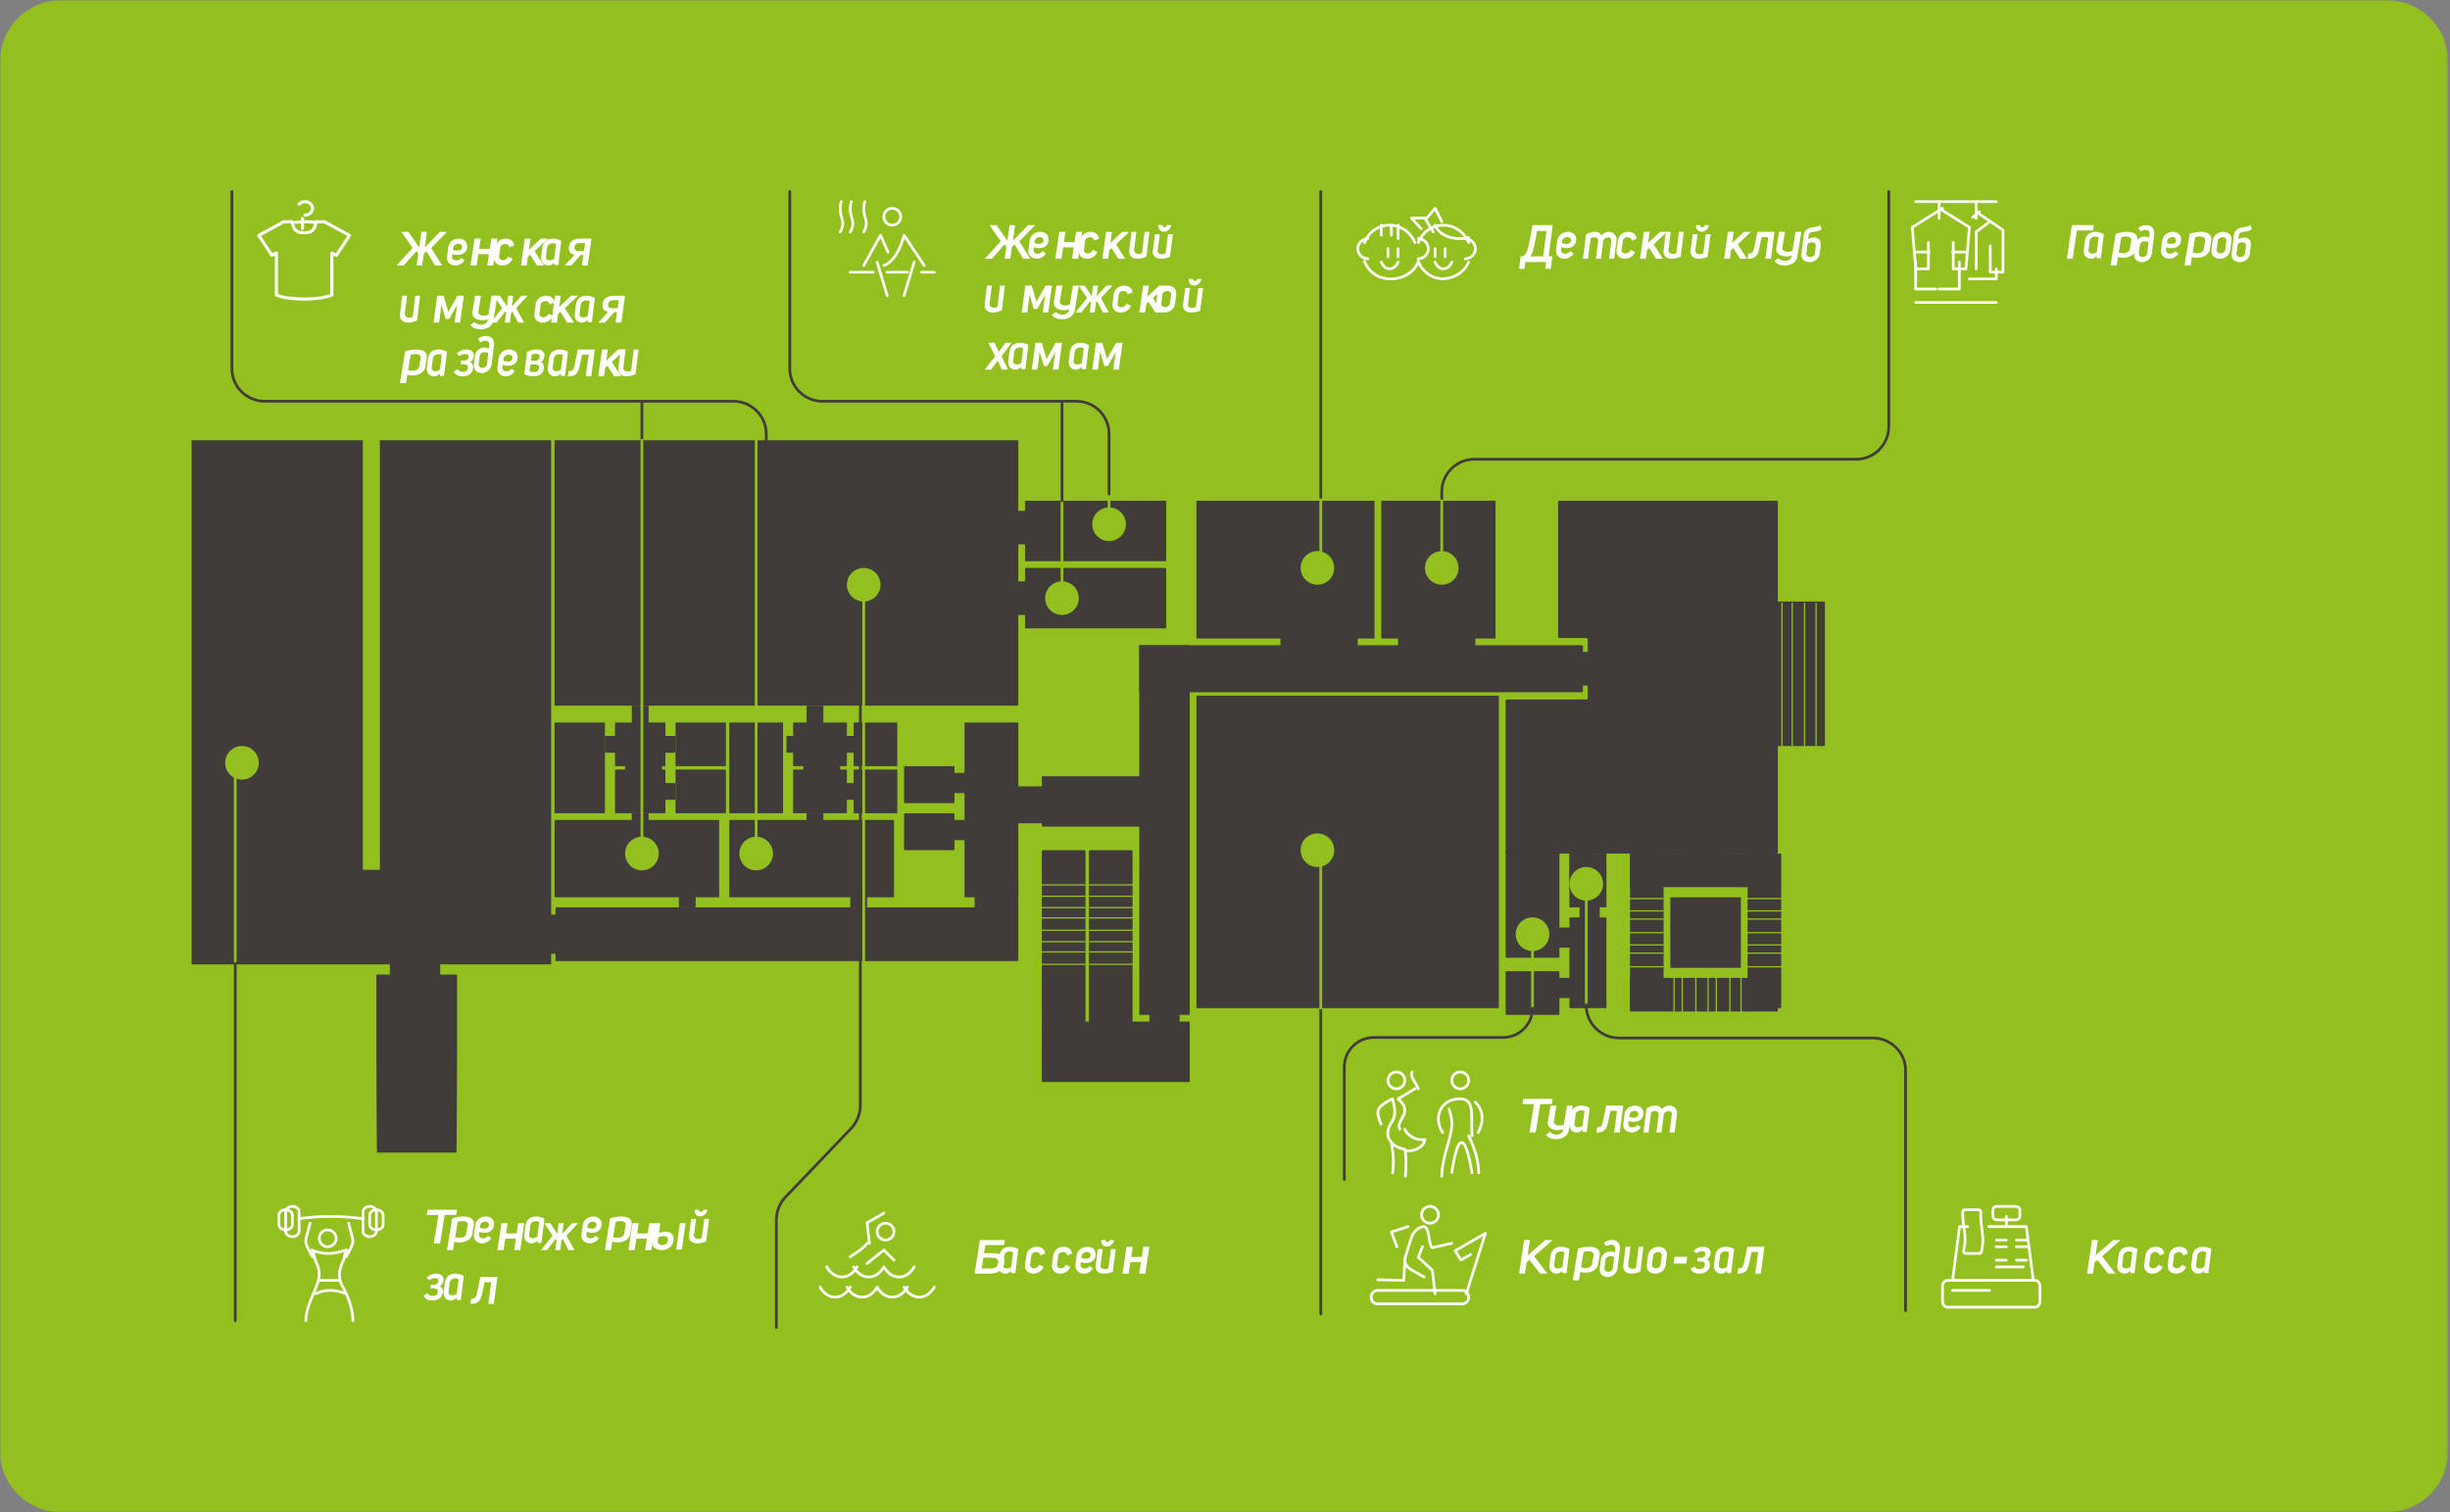 <svg xmlns="http://www.w3.org/2000/svg" xmlns:xlink="http://www.w3.org/1999/xlink" width="729" height="450" viewBox="0 0 729 450">
    <rect x="0" y="0" width="729" height="450" fill="#808080" stroke="none"/>
    <defs>
        <path id="a" d="M0 .04h728.42V450H0z"/>
        <path id="c" d="M0 450h729V0H0z"/>
    </defs>
    <g fill="none" fill-rule="evenodd">
        <mask id="b" fill="#fff">
            <use xlink:href="#a"/>
        </mask>
        <path fill="#94C01F" d="M18.233.04h691.953c10.072 0 18.235 8.155 18.235 18.215v413.53c0 10.06-8.163 18.215-18.235 18.215H18.233C8.16 450 0 441.845 0 431.785V18.255C0 8.195 8.16.04 18.233.04" mask="url(#b)"/>
        <path fill="#403C3A" d="M57.186 287h106.626a.187.187 0 0 0 .188-.185v-155.63a.187.187 0 0 0-.188-.185h-50.778v127.667a.185.185 0 0 1-.187.185h-4.694a.186.186 0 0 1-.189-.185V131H57.186a.187.187 0 0 0-.186.185v155.63c0 .101.084.185.186.185M135.807 343h-23.62c-.106 0-.187-29.82-.187-29.927v-22.879c0-.107.08-.194.187-.194h23.62c.108 0 .193.087.193.194v22.879c0 .107-.085 29.927-.193 29.927"/>
        <path fill="#403C3A" d="M130.805 277h-14.612a.194.194 0 0 0-.193.193v14.612c0 .108.087.195.193.195h14.612a.194.194 0 0 0 .195-.195v-14.612a.194.194 0 0 0-.195-.193M302.802 210h-137.61a.192.192 0 0 1-.192-.193v-78.614c0-.106.085-.193.192-.193h137.61c.111 0 .198.087.198.193v78.614a.195.195 0 0 1-.198.193M528.58 149h-64.55c-.23 0-.42.19-.42.424v40.02c0 .235.19.425.42.425h7.993c.231 0 .42.19.42.425v17.425a.421.421 0 0 1-.42.424h-23.601c-.23 0-.422.19-.422.427v45.004c0 .236.192.426.422.426h80.158c.232 0 .42-.19.42-.426v-104.15a.423.423 0 0 0-.42-.424"/>
        <path fill="#403C3A" d="M542.808 222h-24.62a.192.192 0 0 1-.188-.196v-42.608c0-.108.085-.196.189-.196h24.619c.107 0 .192.088.192.196v42.608a.193.193 0 0 1-.192.196"/>
        <path fill="#FEFEFE" d="M543.421 179.334v42.594"/>
        <path stroke="#94C01F" stroke-width=".378" d="M543.421 179.334v42.594"/>
        <path fill="#FEFEFE" d="M540.374 179.334v42.594"/>
        <path stroke="#94C01F" stroke-width=".378" d="M540.374 179.334v42.594"/>
        <path fill="#FEFEFE" d="M536.958 179.334v42.594"/>
        <path stroke="#94C01F" stroke-width=".378" d="M536.958 179.334v42.594"/>
        <path fill="#FEFEFE" d="M533.28 179.334v42.594"/>
        <path stroke="#94C01F" stroke-width=".378" d="M533.28 179.334v42.594"/>
        <path fill="#FEFEFE" d="M530.234 179.334v42.594"/>
        <path stroke="#94C01F" stroke-width=".378" d="M530.234 179.334v42.594"/>
        <path fill="#403C3A" d="M408.8 190h-52.602a.196.196 0 0 1-.198-.194v-40.612c0-.107.088-.194.198-.194H408.8c.112 0 .2.087.2.194v40.612a.196.196 0 0 1-.2.194M346.8 167h-41.603a.2.2 0 0 1-.197-.202v-17.596a.2.2 0 0 1 .197-.202h41.602a.2.2 0 0 1 .201.202v17.596a.2.2 0 0 1-.2.202M346.8 187h-41.603a.2.2 0 0 1-.197-.202v-17.596a.2.2 0 0 1 .197-.202h41.602a.2.2 0 0 1 .201.202v17.596a.2.2 0 0 1-.2.202"/>
        <path fill="#403C3A" d="M305.807 162h-4.618a.188.188 0 0 1-.189-.187v-9.626c0-.103.085-.187.189-.187h4.618a.19.19 0 0 1 .193.187v9.626a.19.19 0 0 1-.193.187M305.807 183h-4.618a.188.188 0 0 1-.189-.187v-9.626c0-.103.085-.187.189-.187h4.618a.19.19 0 0 1 .193.187v9.626a.19.19 0 0 1-.193.187M302.803 267H287.19a.192.192 0 0 1-.189-.192v-51.616c0-.106.087-.192.19-.192h15.613c.11 0 .197.086.197.192v51.616a.194.194 0 0 1-.197.192M470.804 206H339.198a.2.2 0 0 1-.198-.204v-13.592a.2.2 0 0 1 .198-.204h131.606a.2.2 0 0 1 .196.204v13.592a.2.2 0 0 1-.196.204"/>
        <path fill="#403C3A" d="M353.801 192h-14.608a.195.195 0 0 0-.193.194v109.612c0 .109.088.194.193.194h14.608a.195.195 0 0 0 .199-.194V192.194a.196.196 0 0 0-.199-.194M310.194 322h43.616c.104 0 .19-.094.19-.208v-17.584c0-.114-.086-.208-.19-.208h-43.616c-.108 0-.194.094-.194.208v17.584c0 .114.086.208.194.208"/>
        <path fill="#403C3A" d="M340.798 246h-30.6a.196.196 0 0 1-.198-.193v-14.612c0-.108.089-.195.198-.195h30.6c.113 0 .202.087.202.195v14.612a.197.197 0 0 1-.202.193M444.802 190h-33.61a.197.197 0 0 1-.192-.197v-40.606c0-.109.09-.197.192-.197h33.61c.11 0 .198.088.198.197v40.606a.197.197 0 0 1-.198.197M283.793 239h-14.592c-.11 0-.201-.09-.201-.202v-10.596c0-.111.091-.202.2-.202h14.593c.116 0 .207.09.207.202v10.596a.204.204 0 0 1-.207.202"/>
        <path fill="#403C3A" d="M287.772 236h-4.549c-.123 0-.223-.085-.223-.188v-5.622c0-.104.1-.19.223-.19h4.55c.127 0 .227.086.227.19v5.622c0 .103-.1.188-.228.188M310.79 245h-8.58c-.117 0-.21-.083-.21-.184v-10.632c0-.101.093-.184.21-.184h8.58c.117 0 .21.083.21.184v10.632c0 .101-.093.184-.21.184M283.793 253h-14.592c-.11 0-.201-.09-.201-.202v-10.596c0-.111.091-.202.2-.202h14.593c.116 0 .207.09.207.202v10.596a.204.204 0 0 1-.207.202"/>
        <path fill="#403C3A" d="M287.772 250h-4.549c-.123 0-.223-.085-.223-.188v-5.622c0-.105.1-.19.223-.19h4.55c.127 0 .227.085.227.19v5.622c0 .103-.1.188-.228.188M342 304.809v-5.616c0-.107.086-.193.197-.193h8.608c.109 0 .195.086.195.193v5.616a.193.193 0 0 1-.195.191h-8.608a.193.193 0 0 1-.197-.191M381 193.809v-5.618c0-.105.086-.191.195-.191h22.614a.19.19 0 0 1 .191.191v5.618a.19.19 0 0 1-.19.191h-22.615a.192.192 0 0 1-.195-.191M416 193.809v-5.618c0-.105.086-.191.193-.191h22.614a.19.19 0 0 1 .193.191v5.618a.19.19 0 0 1-.193.191h-22.614a.192.192 0 0 1-.193-.191M179.805 242h-14.61a.195.195 0 0 1-.195-.195v-26.61c0-.108.087-.195.195-.195h14.61c.108 0 .195.087.195.195v26.61a.195.195 0 0 1-.195.195M197.803 228h-14.608a.198.198 0 0 1-.195-.201V215.2c0-.11.087-.201.195-.201h14.608c.11 0 .197.09.197.201V227.8a.199.199 0 0 1-.197.201"/>
        <path fill="#403C3A" d="M200.794 224h-3.592a.206.206 0 0 1-.202-.209v-4.582c0-.115.092-.209.202-.209h3.592c.114 0 .206.094.206.209v4.582a.207.207 0 0 1-.206.209M183.794 224h-3.592a.208.208 0 0 1-.202-.209v-4.582c0-.115.094-.209.202-.209h3.592c.114 0 .206.094.206.209v4.582a.207.207 0 0 1-.206.209M200.794 238h-3.592a.206.206 0 0 1-.202-.209v-4.582c0-.115.092-.209.202-.209h3.592c.114 0 .206.094.206.209v4.582a.207.207 0 0 1-.206.209"/>
        <path fill="#403C3A" d="M197.803 242h-14.608a.198.198 0 0 1-.195-.201V229.2c0-.11.087-.201.195-.201h14.608c.11 0 .197.09.197.201V241.8a.199.199 0 0 1-.197.201M215.805 228h-14.61a.198.198 0 0 1-.195-.201V215.2c0-.11.087-.201.195-.201h14.61c.108 0 .195.09.195.201V227.8a.198.198 0 0 1-.195.201M215.805 242h-14.61a.198.198 0 0 1-.195-.201V229.2c0-.11.087-.201.195-.201h14.61c.108 0 .195.09.195.201V241.8a.198.198 0 0 1-.195.201M213.805 267h-48.618c-.105 0-.187-.089-.187-.198v-22.604c0-.11.082-.198.187-.198h48.618c.11 0 .195.089.195.198v22.604a.195.195 0 0 1-.195.198"/>
        <path fill="#403C3A" d="M188 245.796v-3.592c0-.112.094-.204.21-.204h4.577c.12 0 .213.092.213.204v3.592a.208.208 0 0 1-.213.204h-4.576a.207.207 0 0 1-.211-.204M202 269.796v-3.592c0-.112.094-.204.213-.204h4.576c.117 0 .211.092.211.204v3.592a.207.207 0 0 1-.21.204h-4.577a.208.208 0 0 1-.213-.204M188 215.809v-5.616c0-.107.094-.193.21-.193h4.577c.12 0 .213.086.213.193v5.616c0 .105-.094.191-.213.191h-4.576c-.117 0-.211-.086-.211-.191M186 229.796v-3.592c0-.112.091-.204.207-.204h10.588c.114 0 .205.092.205.204v3.592a.204.204 0 0 1-.205.204h-10.588a.205.205 0 0 1-.207-.204M232.81 242h-15.623a.191.191 0 0 1-.187-.195v-26.61c0-.108.084-.195.187-.195h15.623c.106 0 .19.087.19.195v26.61a.192.192 0 0 1-.19.195M251.799 228h-15.602a.2.2 0 0 1-.197-.201V215.2a.2.2 0 0 1 .197-.201H251.8a.2.2 0 0 1 .201.201V227.8a.2.2 0 0 1-.201.201"/>
        <path fill="#403C3A" d="M254.794 224H251.2a.206.206 0 0 1-.2-.209v-4.582c0-.115.092-.209.2-.209h3.594c.114 0 .206.094.206.209v4.582a.207.207 0 0 1-.206.209M237.794 224h-3.59a.207.207 0 0 1-.204-.209v-4.582c0-.115.092-.209.204-.209h3.59c.114 0 .206.094.206.209v4.582a.207.207 0 0 1-.206.209M254.794 238H251.2a.206.206 0 0 1-.2-.209v-4.582c0-.115.092-.209.2-.209h3.594c.114 0 .206.094.206.209v4.582a.207.207 0 0 1-.206.209"/>
        <path fill="#403C3A" d="M251.799 242h-15.602a.2.2 0 0 1-.197-.201V229.2a.2.2 0 0 1 .197-.201H251.8a.2.2 0 0 1 .201.201V241.8a.2.2 0 0 1-.201.201M266.8 228h-12.602a.2.2 0 0 1-.198-.201V215.2a.2.2 0 0 1 .198-.201H266.8a.2.2 0 0 1 .2.201V227.8a.2.2 0 0 1-.2.201M266.8 242h-12.602a.2.2 0 0 1-.198-.201V229.2a.2.2 0 0 1 .198-.201H266.8a.2.2 0 0 1 .2.201V241.8a.2.2 0 0 1-.2.201M265.805 267h-48.618c-.105 0-.187-.089-.187-.198v-22.604c0-.11.082-.198.187-.198h48.618c.11 0 .195.089.195.198v22.604a.195.195 0 0 1-.195.198"/>
        <path fill="#403C3A" d="M240 245.796v-3.592c0-.112.094-.204.21-.204h4.577c.12 0 .213.092.213.204v3.592a.208.208 0 0 1-.213.204h-4.576a.207.207 0 0 1-.211-.204M253 269.796v-3.592c0-.112.094-.204.213-.204h4.576c.117 0 .211.092.211.204v3.592a.207.207 0 0 1-.21.204h-4.577a.208.208 0 0 1-.213-.204M240 215.809v-5.616c0-.107.094-.193.21-.193h4.577c.12 0 .213.086.213.193v5.616c0 .105-.094.191-.213.191h-4.576c-.117 0-.211-.086-.211-.191M239 229.796v-3.592c0-.112.086-.204.193-.204h8.368c.105 0 2.439.092 2.439.204v3.592c0 .112-2.334.204-2.439.204h-8.368a.198.198 0 0 1-.193-.204M517.8 288h-20.607a.192.192 0 0 1-.193-.189v-20.62c0-.106.088-.191.193-.191h20.608c.111 0 .199.085.199.19v20.621a.193.193 0 0 1-.2.189M528.805 264h-43.618a.192.192 0 0 1-.187-.194v-9.612c0-.107.086-.194.187-.194h43.618c.11 0 .195.087.195.194v9.612a.194.194 0 0 1-.195.194M528.805 301h-43.618a.192.192 0 0 1-.187-.194v-9.612c0-.107.086-.194.187-.194h43.618c.11 0 .195.087.195.194v9.612a.194.194 0 0 1-.195.194"/>
        <path fill="#403C3A" d="M520 299.805v-45.61c0-.107.087-.195.196-.195h9.608c.109 0 .196.088.196.195v45.61a.195.195 0 0 1-.196.195h-9.608a.195.195 0 0 1-.196-.195M485 299.805v-45.61c0-.107.087-.195.196-.195h9.61c.107 0 .194.088.194.195v45.61a.195.195 0 0 1-.194.195h-9.61a.195.195 0 0 1-.196-.195M463.805 285H448.19a.192.192 0 0 1-.189-.194v-31.612c0-.107.086-.194.189-.194h15.616c.11 0 .195.087.195.194v31.612a.194.194 0 0 1-.195.194M463.805 302H448.19c-.103 0-.189-.091-.189-.203v-12.594c0-.112.086-.203.189-.203h15.616c.11 0 .195.091.195.203v12.594a.198.198 0 0 1-.195.203M477.805 300H467.19a.193.193 0 0 1-.191-.194v-26.612c0-.107.086-.194.191-.194h10.614c.11 0 .195.087.195.194v26.612a.194.194 0 0 1-.195.194M477.805 270H467.19a.191.191 0 0 1-.191-.191v-15.618c0-.105.086-.191.191-.191h10.614c.11 0 .195.086.195.191v15.618a.192.192 0 0 1-.195.191"/>
        <path fill="#403C3A" d="M472.812 265h-5.63a.186.186 0 0 1-.182-.191v-15.618c0-.105.08-.191.182-.191h5.63a.19.19 0 0 1 .188.191v15.618a.19.19 0 0 1-.188.191"/>
        <path fill="#403C3A" d="M475.812 279h-5.63c-.102 0-.182-.086-.182-.193v-15.616c0-.107.08-.191.182-.191h5.63c.105 0 .188.084.188.191v15.616a.19.19 0 0 1-.188.193M462 281.814v-5.628c0-.104.096-.186.218-.186h7.566c.12 0 .216.082.216.186v5.628c0 .103-.096.186-.216.186h-7.566c-.122 0-.218-.083-.218-.186M462 296.814v-5.628c0-.104.096-.186.218-.186h7.566c.12 0 .216.082.216.186v5.628c0 .103-.096.186-.216.186h-7.566c-.122 0-.218-.083-.218-.186M322.55 253h-12.098c-.248 0-.452.19-.452.425v55.15c0 .235.204.425.452.425h12.098c.248 0 .45-.19.45-.425v-55.15c0-.235-.202-.425-.45-.425M324 253.425v55.15c0 .235.204.425.45.425h12.096c.248 0 .454-.19.454-.425v-55.15c0-.235-.206-.425-.454-.425H324.45c-.246 0-.45.19-.45.425M445.803 207h-89.608a.194.194 0 0 0-.195.194v92.612c0 .107.087.194.195.194h89.608c.11 0 .197-.087.197-.194v-92.612a.194.194 0 0 0-.197-.194"/>
        <path fill="#FEFEFE" d="M309.43 263.332h13.529"/>
        <path stroke="#94C01F" stroke-width=".378" d="M309.43 263.332h13.529"/>
        <path fill="#FEFEFE" d="M309.43 266.707h13.529"/>
        <path stroke="#94C01F" stroke-width=".378" d="M309.43 266.707h13.529"/>
        <path fill="#FEFEFE" d="M309.43 270.093h13.529"/>
        <path stroke="#94C01F" stroke-width=".378" d="M309.43 270.093h13.529"/>
        <path fill="#FEFEFE" d="M309.43 273.14h13.529"/>
        <path stroke="#94C01F" stroke-width=".378" d="M309.43 273.14h13.529"/>
        <path fill="#FEFEFE" d="M309.43 276.831h13.529"/>
        <path stroke="#94C01F" stroke-width=".378" d="M309.43 276.831h13.529"/>
        <path fill="#FEFEFE" d="M309.43 280.232h13.529"/>
        <path stroke="#94C01F" stroke-width=".378" d="M309.43 280.232h13.529"/>
        <path fill="#FEFEFE" d="M309.43 283.28h13.529"/>
        <path stroke="#94C01F" stroke-width=".378" d="M309.43 283.28h13.529"/>
        <path fill="#FEFEFE" d="M309.43 286.956h13.529"/>
        <path stroke="#94C01F" stroke-width=".378" d="M309.43 286.956h13.529"/>
        <path fill="#FEFEFE" d="M324.106 263.332h13.32"/>
        <path stroke="#94C01F" stroke-width=".378" d="M324.106 263.332h13.32"/>
        <path fill="#FEFEFE" d="M324.106 266.707h13.32"/>
        <path stroke="#94C01F" stroke-width=".378" d="M324.106 266.707h13.32"/>
        <path fill="#FEFEFE" d="M324.106 270.093h13.32"/>
        <path stroke="#94C01F" stroke-width=".378" d="M324.106 270.093h13.32"/>
        <path fill="#FEFEFE" d="M324.106 273.14h13.32"/>
        <path stroke="#94C01F" stroke-width=".378" d="M324.106 273.14h13.32"/>
        <path fill="#FEFEFE" d="M324.106 276.831h13.32"/>
        <path stroke="#94C01F" stroke-width=".378" d="M324.106 276.831h13.32"/>
        <path fill="#FEFEFE" d="M324.106 280.232h13.32"/>
        <path stroke="#94C01F" stroke-width=".378" d="M324.106 280.232h13.32"/>
        <path fill="#FEFEFE" d="M324.106 283.28h13.32"/>
        <path stroke="#94C01F" stroke-width=".378" d="M324.106 283.28h13.32"/>
        <path fill="#FEFEFE" d="M324.106 286.956h13.32"/>
        <path stroke="#94C01F" stroke-width=".378" d="M324.106 286.956h13.32"/>
        <path fill="#FEFEFE" d="M481.391 267.401h13.528"/>
        <path stroke="#94C01F" stroke-width=".378" d="M481.391 267.401h13.528"/>
        <path fill="#FEFEFE" d="M481.391 271.064h13.528"/>
        <path stroke="#94C01F" stroke-width=".378" d="M481.391 271.064h13.528"/>
        <path fill="#FEFEFE" d="M481.391 273.494h13.528"/>
        <path stroke="#94C01F" stroke-width=".378" d="M481.391 273.494h13.528"/>
        <path fill="#FEFEFE" d="M481.391 277.54h13.528"/>
        <path stroke="#94C01F" stroke-width=".378" d="M481.391 277.54h13.528"/>
        <path fill="#FEFEFE" d="M481.391 281.189h13.528"/>
        <path stroke="#94C01F" stroke-width=".378" d="M481.391 281.189h13.528"/>
        <path fill="#FEFEFE" d="M481.391 283.634h13.528"/>
        <path stroke="#94C01F" stroke-width=".378" d="M481.391 283.634h13.528"/>
        <path fill="#FEFEFE" d="M481.391 287.68h13.528"/>
        <path stroke="#94C01F" stroke-width=".378" d="M481.391 287.68h13.528"/>
        <path fill="#FEFEFE" d="M518.867 267.401h13.528"/>
        <path stroke="#94C01F" stroke-width=".378" d="M518.867 267.401h13.528"/>
        <path fill="#FEFEFE" d="M518.867 271.064h13.528"/>
        <path stroke="#94C01F" stroke-width=".378" d="M518.867 271.064h13.528"/>
        <path fill="#FEFEFE" d="M518.867 273.494h13.528"/>
        <path stroke="#94C01F" stroke-width=".378" d="M518.867 273.494h13.528"/>
        <path fill="#FEFEFE" d="M518.867 277.54h13.528"/>
        <path stroke="#94C01F" stroke-width=".378" d="M518.867 277.54h13.528"/>
        <path fill="#FEFEFE" d="M518.867 281.189h13.528"/>
        <path stroke="#94C01F" stroke-width=".378" d="M518.867 281.189h13.528"/>
        <path fill="#FEFEFE" d="M518.867 283.634h13.528"/>
        <path stroke="#94C01F" stroke-width=".378" d="M518.867 283.634h13.528"/>
        <path fill="#FEFEFE" d="M518.867 287.68h13.528"/>
        <path stroke="#94C01F" stroke-width=".378" d="M518.867 287.68h13.528"/>
        <path fill="#FEFEFE" d="M518.039 290.738v13.53"/>
        <path stroke="#94C01F" stroke-width=".378" d="M518.039 290.738v13.53"/>
        <path fill="#FEFEFE" d="M514.742 290.738v13.53"/>
        <path stroke="#94C01F" stroke-width=".378" d="M514.742 290.738v13.53"/>
        <path fill="#FEFEFE" d="M510.697 290.738v13.53"/>
        <path stroke="#94C01F" stroke-width=".378" d="M510.697 290.738v13.53"/>
        <path fill="#FEFEFE" d="M508.245 290.738v13.53"/>
        <path stroke="#94C01F" stroke-width=".378" d="M508.245 290.738v13.53"/>
        <path fill="#FEFEFE" d="M504.603 290.738v13.53"/>
        <path stroke="#94C01F" stroke-width=".378" d="M504.603 290.738v13.53"/>
        <path fill="#FEFEFE" d="M500.556 290.738v13.53"/>
        <path stroke="#94C01F" stroke-width=".378" d="M500.556 290.738v13.53"/>
        <path fill="#FEFEFE" d="M498.12 290.738v13.53"/>
        <path stroke="#94C01F" stroke-width=".378" d="M498.12 290.738v13.53"/>
        <path fill="#403C3A" d="M513.8 257h-13.604a.195.195 0 0 1-.196-.193v-4.614c0-.106.087-.193.196-.193H513.8c.112 0 .201.087.201.193v4.614c0 .106-.09.193-.2.193"/>
        <mask id="d" fill="#fff">
            <use xlink:href="#c"/>
        </mask>
        <path fill="#403C3A" d="M290 270h13v-8h-13zM160 283.846h5.303v1.97c0 .101.082.184.183.184h137.33c.101 0 .184-.083.184-.183v-15.634c0-.1-.083-.183-.183-.183H165.486c-.1 0-.183.083-.183.183v1.971H160v11.692zM468 204h8v-10h-8z" mask="url(#d)"/>
        <path fill="#FEFEFE" d="M129.097 370l1.346-8.448H127l.254-1.552H136l-.256 1.552H132.3L130.955 370z" mask="url(#d)"/>
        <path fill="#FEFEFE" d="M135.432 368.155c.38.116.845.187 1.306.173.895 0 1.755-.302 1.97-1.105l.449-2.668c.147-.875-.68-1.205-1.624-1.19-.448 0-.942.085-1.356.242l-.745 4.548zm-.91-5.566c.991-.36 2.235-.589 3.36-.589 1.836.016 3.392.661 3.077 2.583l-.43 2.64c-.28 1.678-2.133 2.51-3.824 2.496-.528 0-1.04-.086-1.488-.259l-.399 2.54H133l1.522-9.411zM142.765 365.332a4.57 4.57 0 0 0 1.42.252c.8 0 1.27-.445 1.297-1.041.029-.521-.358-.995-1.145-.995-.69 0-1.378.46-1.49 1.249l-.082.535zm3.448 3.167c-.73.98-1.752 1.501-2.677 1.501-1.377 0-2.744-.938-2.51-2.707l.332-2.555c.235-1.829 1.752-2.738 3.173-2.738 1.42 0 2.676.91 2.44 2.693-.192 1.47-1.392 2.154-2.882 2.154a3.83 3.83 0 0 1-1.49-.297l-.084.743c-.107.775.47 1.19 1.148 1.206.538.014 1.198-.24 1.583-.775l.967.775zM150.34 368.602l-.516 3.398H148l1.21-8h1.827l-.45 3.043h3.14l.463-3.043H156l-1.21 8h-1.811l.516-3.398zM160.46 363.652c-.763-.49-2.488-.328-2.659 1.025l-.342 2.69c-.091.776.422 1.087 1.041 1.101.499.015 1.066-.179 1.408-.476l.553-4.34zm-.619 5.53c-.513.58-1.132.818-1.723.818-1.211 0-2.302-.997-2.092-2.632l.342-2.675c.263-2.022 1.71-2.693 3.183-2.693.83 0 1.765.285 2.449.685l-.882 7.167h-1.17l-.107-.67zM167.443 368.695l-.355.355-.386 2.95h-1.462l.37-2.95-.274-.355-2.573 3.305H161l3.446-4.323-2.503-3.677h1.805l2.095 3.212.395-3.212h1.466l-.397 3.212 2.886-3.212H172l-3.422 3.677 2.368 4.323h-1.765zM174.765 365.332a4.57 4.57 0 0 0 1.42.252c.8 0 1.27-.445 1.297-1.041.029-.521-.358-.995-1.145-.995-.69 0-1.378.46-1.49 1.249l-.082.535zm3.448 3.167c-.73.98-1.752 1.501-2.677 1.501-1.377 0-2.744-.938-2.51-2.707l.332-2.555c.235-1.829 1.752-2.738 3.173-2.738 1.42 0 2.676.91 2.44 2.693-.192 1.47-1.392 2.154-2.882 2.154a3.83 3.83 0 0 1-1.49-.297l-.084.743c-.107.775.47 1.19 1.148 1.206.538.014 1.198-.24 1.583-.775l.967.775zM182.432 368.155c.38.116.845.187 1.306.173.895 0 1.755-.302 1.97-1.105l.449-2.668c.147-.875-.68-1.205-1.624-1.19-.448 0-.942.085-1.356.242l-.745 4.548zm-.91-5.566c.991-.36 2.235-.589 3.36-.589 1.836.016 3.392.661 3.077 2.583l-.43 2.64c-.28 1.678-2.133 2.51-3.824 2.496-.528 0-1.04-.086-1.488-.259l-.399 2.54H180l1.522-9.411zM189.34 368.602l-.516 3.398H187l1.21-8h1.827l-.45 3.043h3.14l.463-3.043H195l-1.21 8h-1.811l.516-3.398z" mask="url(#d)"/>
        <path fill="#FEFEFE" d="M204 364l-1.119 7.849h-1.687l1.118-7.849H204zm-8.13 4.198l-.17 1.165c-.107.773.63 1.153 1.335 1.153.769 0 1.581-.44 1.703-1.29.153-.984-.368-1.407-1.243-1.407-.523 0-1.18.197-1.625.379zm.183-1.244c.506-.226 1.306-.44 1.933-.44 1.843 0 2.624 1.093 2.378 2.774-.245 1.744-1.826 2.697-3.543 2.712-1.626-.015-3.037-.877-2.794-2.666l.752-5.334h1.688l-.414 2.954zM210.503 360c-.261 1.311-1.285 1.961-2.2 1.961-.891 0-1.718-.691-1.612-1.961h1.244c.013.414.276.635.577.635.301 0 .63-.206.76-.635h1.231zm-.406 9.461c-1.139.428-1.992.539-2.673.539-1.375 0-2.62-.775-2.398-2.487l.643-4.805h1.44l-.64 4.818c-.093.705.471 1.093 1.086 1.106.459 0 .866-.055 1.246-.193l.76-5.731H211l-.903 6.753zM131.983 381.097c-.104.745-.582 1.353-1.133 1.621.725.342 1.075 1.115.914 2.022-.276 1.605-1.698 2.26-3.15 2.26-1.16 0-2.076-.389-2.614-1.442l1.206-.7c.276.507.768.79 1.466.79.812 0 1.451-.224 1.583-1.073.115-.86-.364-1.19-1.234-1.19h-1.003l.145-1.098h.987c.67 0 1.192-.342 1.28-1.041.1-.64-.35-.891-1.047-.891-.682 0-1.133.19-1.568.638l-.885-.683c.725-.893 1.771-1.31 2.832-1.31 1.436 0 2.38.82 2.22 2.097M136.46 380.652c-.763-.49-2.488-.328-2.659 1.025l-.342 2.69c-.091.776.422 1.087 1.041 1.101.499.015 1.066-.179 1.408-.476l.553-4.34zm-.619 5.53c-.513.58-1.132.818-1.723.818-1.211 0-2.302-.997-2.092-2.632l.342-2.675c.263-2.022 1.71-2.693 3.183-2.693.83 0 1.765.285 2.449.685l-.882 7.167h-1.17l-.107-.67zM144.179 381.559l-.551 2.671c-.52 2.515-.995 3.858-3.628 3.765l.21-1.575c1.456.046 1.501-.477 2.022-3.041l.698-3.379H148l-1.068 7.995h-1.652l.877-6.436h-1.978z" mask="url(#d)"/>
        <path stroke="#FEFEFE" stroke-linecap="round" stroke-linejoin="round" stroke-width=".808" d="M108 360.598v5.804c0 .879.905 1.598 1.999 1.598 1.099 0 2.001-.72 2.001-1.598v-5.804c0-.879-.902-1.598-2.001-1.598-1.094 0-1.999.72-1.999 1.598z" mask="url(#d)"/>
        <path stroke="#FEFEFE" stroke-linecap="round" stroke-linejoin="round" stroke-width=".808" d="M114 361.583v2.834c0 .87-.9 1.583-1.995 1.583-1.102 0-2.005-.712-2.005-1.583v-2.834c0-.87.903-1.583 2.005-1.583 1.095 0 1.995.712 1.995 1.583zM89 360.598v5.804c0 .879-.9 1.598-1.995 1.598-1.102 0-2.005-.72-2.005-1.598v-5.804c0-.879.903-1.598 2.005-1.598 1.095 0 1.995.72 1.995 1.598z" mask="url(#d)"/>
        <path stroke="#FEFEFE" stroke-linecap="round" stroke-linejoin="round" stroke-width=".808" d="M83 361.583v2.834c0 .87.903 1.583 1.997 1.583 1.1 0 2.003-.712 2.003-1.583v-2.834c0-.87-.903-1.583-2.003-1.583-1.094 0-1.997.712-1.997 1.583zM108 362.665c-6.334-.844-12.664-.928-19 0M97.498 366a2.5 2.5 0 1 1 .004 5 2.5 2.5 0 0 1-.004-5zM103.183 372c-.754 1.23-.594 2.12-1.03 3.11-.9 2.033-1.82 4.055-.471 7.261 1.955 3.41 3.23 6.926 3.318 10.629M92.261 364c-1.467 6.2-2.142 4.707.739 10" mask="url(#d)"/>
        <path stroke="#FEFEFE" stroke-linecap="round" stroke-linejoin="round" stroke-width=".808" d="M92.827 372c.762 1.23.598 2.12 1.04 3.11.431.968.863 1.934 1.056 3.026.715 4.087-3.781 8.977-3.923 14.864M95 381h6M94 384.976c2.634-1.318 5.638-1.293 9 .024M93 372.06c2.95 1.294 6.229 1.23 10-.06M103.736 364c1.47 6.2 2.145 4.707-.736 10" mask="url(#d)"/>
        <path stroke="#403C3A" stroke-linecap="round" stroke-linejoin="round" stroke-width=".818" d="M70 393V248" mask="url(#d)"/>
        <path stroke="#94C01F" stroke-linecap="round" stroke-linejoin="round" stroke-width=".818" d="M70 286v-61" mask="url(#d)"/>
        <path fill="#94C01F" d="M77 227c0-2.761-2.241-5-5-5s-5 2.239-5 5 2.241 5 5 5 5-2.239 5-5" mask="url(#d)"/>
        <path stroke="#94C01F" stroke-linecap="round" stroke-linejoin="round" stroke-width=".818" d="M257 286V173" mask="url(#d)"/>
        <path fill="#94C01F" d="M262 174a5 5 0 1 0-10.001.001A5 5 0 0 0 262 174" mask="url(#d)"/>
        <path stroke="#403C3A" stroke-linecap="round" stroke-linejoin="round" stroke-width=".818" d="M393 391v-91" mask="url(#d)"/>
        <path stroke="#94C01F" stroke-linecap="round" stroke-linejoin="round" stroke-width=".818" d="M393 300v-48" mask="url(#d)"/>
        <path fill="#94C01F" d="M397 253c0-2.761-2.241-5-5-5s-5 2.239-5 5 2.241 5 5 5 5-2.239 5-5" mask="url(#d)"/>
        <path stroke="#403C3A" stroke-linecap="round" stroke-linejoin="round" stroke-width=".818" d="M393 57v91" mask="url(#d)"/>
        <path stroke="#94C01F" stroke-linecap="round" stroke-linejoin="round" stroke-width=".818" d="M393 149v21" mask="url(#d)"/>
        <path fill="#94C01F" d="M387 168.999a5.002 5.002 0 0 0 5 5.001 5 5 0 1 0-5-5.001" mask="url(#d)"/>
        <path stroke="#94C01F" stroke-linecap="round" stroke-linejoin="round" stroke-width=".818" d="M472 263v36" mask="url(#d)"/>
        <path fill="#94C01F" d="M467 263.001a5.001 5.001 0 1 1 5 4.999c-2.757 0-5-2.24-5-4.999" mask="url(#d)"/>
        <path stroke="#403C3A" stroke-linecap="round" stroke-linejoin="round" stroke-width=".818" d="M567 390v-71.466c0-5.332-4.37-9.656-9.765-9.656h-75.47c-5.393 0-9.765-4.321-9.765-9.654V299" mask="url(#d)"/>
        <path fill="#FEFEFE" d="M625.491 373.844l3.971 5.156h-2.194l-3.165-4.081-.85.719-.523 3.362H621l1.491-10h1.732l-.686 4.591L628.79 369H631zM634.46 372.65c-.763-.49-2.488-.328-2.659 1.025l-.342 2.692c-.091.775.422 1.087 1.041 1.101.499.014 1.066-.18 1.408-.476l.553-4.342zm-.619 5.532c-.513.58-1.132.818-1.723.818-1.211 0-2.302-.997-2.092-2.633l.342-2.675c.263-2.023 1.71-2.692 3.183-2.692.83 0 1.765.283 2.449.684l-.882 7.167h-1.17l-.107-.669zM638.37 373.647c.233-1.784 1.755-2.647 3.138-2.647 1.11 0 2.299.55 2.492 2.022l-1.44.566c-.093-.684-.655-.983-1.245-.997-.656 0-1.355.372-1.438 1.042l-.357 2.675c-.083.686.494 1.115 1.178 1.101a1.687 1.687 0 0 0 1.494-1.056l1.3.625c-.573 1.473-1.93 2.022-3.041 2.022-1.383 0-2.657-.922-2.423-2.706l.343-2.647zM645.37 373.647c.233-1.784 1.755-2.647 3.138-2.647 1.11 0 2.299.55 2.492 2.022l-1.44.566c-.093-.684-.655-.983-1.245-.997-.656 0-1.355.372-1.438 1.042l-.357 2.675c-.083.686.494 1.115 1.178 1.101a1.687 1.687 0 0 0 1.494-1.056l1.3.625c-.573 1.473-1.93 2.022-3.041 2.022-1.383 0-2.657-.922-2.423-2.706l.343-2.647zM656.46 372.65c-.763-.49-2.488-.328-2.659 1.025l-.342 2.692c-.091.775.422 1.087 1.041 1.101.499.014 1.066-.18 1.408-.476l.553-4.342zm-.619 5.532c-.513.58-1.132.818-1.723.818-1.211 0-2.302-.997-2.092-2.633l.342-2.675c.263-2.023 1.71-2.692 3.183-2.692.83 0 1.765.283 2.449.684l-.882 7.167h-1.17l-.107-.669z" mask="url(#d)"/>
        <path stroke="#FEFEFE" stroke-linecap="round" stroke-linejoin="round" stroke-width=".808" d="M594.084 359h5.83c.598 0 1.086.47 1.086 1.044v1.912c0 .574-.488 1.044-1.086 1.044h-5.83c-.598 0-1.084-.47-1.084-1.044v-1.912c0-.574.486-1.044 1.084-1.044zM597 365v-3M594 371h2.979M600 371h2.979M594 369h2.979M600 369h2.979M594 375h2.979M600 375h2.979M594 377h8M579.499 381h26c.825 0 1.501.805 1.501 1.79v4.42c0 .983-.676 1.79-1.5 1.79h-26.001c-.825 0-1.499-.807-1.499-1.79v-4.42c0-.985.674-1.79 1.499-1.79z" mask="url(#d)"/>
        <path stroke="#FEFEFE" stroke-linecap="round" stroke-linejoin="round" stroke-width=".808" d="M591.746 365h11.191L605 381h-24l2.063-16h2.41M581 384h11" mask="url(#d)"/>
        <path stroke="#FEFEFE" stroke-linecap="round" stroke-linejoin="round" stroke-width=".808" d="M589.384 360.765c.021-.415-.255-.765-.6-.765h-4.173c-.325 0-.594.306-.604.692-.055 1.935.231 3.864.54 5.81.29 1.851.2 3.715-.252 5.577-.11.46.178.921.577.921h4.12c.272 0 .505-.213.579-.52.49-1.993.544-3.992.246-5.978-.288-1.916-.516-3.827-.433-5.737z" mask="url(#d)"/>
        <path fill="#FEFEFE" d="M294.66 377.473c1.303 0 2.145-.367 2.336-1.58.174-1.061-.35-1.625-1.908-1.625h-2.495l-.511 3.205h2.578zm.635-4.548c2.687 0 3.864.89 3.529 3.024-.348 2.104-2.115 3.051-4.419 3.051H290l1.59-10H299l-.237 1.498h-5.567l-.396 2.427h2.495z" mask="url(#d)"/>
        <path fill="#FEFEFE" d="M301.46 372.652c-.763-.49-2.488-.328-2.659 1.025l-.342 2.69c-.091.776.422 1.087 1.041 1.101.499.015 1.066-.179 1.408-.476l.553-4.34zm-.619 5.53c-.513.58-1.132.818-1.723.818-1.211 0-2.302-.997-2.092-2.632l.342-2.675c.263-2.022 1.71-2.693 3.183-2.693.83 0 1.765.285 2.449.685l-.882 7.167h-1.17l-.107-.67zM305.37 373.647c.233-1.784 1.755-2.647 3.138-2.647 1.11 0 2.299.55 2.492 2.022l-1.44.566c-.093-.686-.655-.983-1.245-.997-.656 0-1.355.372-1.438 1.042l-.357 2.675c-.083.686.494 1.115 1.178 1.101a1.687 1.687 0 0 0 1.494-1.056l1.3.625c-.573 1.473-1.93 2.022-3.041 2.022-1.383 0-2.657-.922-2.423-2.706l.343-2.647zM313.37 373.647c.233-1.784 1.755-2.647 3.138-2.647 1.11 0 2.299.55 2.492 2.022l-1.44.566c-.093-.686-.655-.983-1.245-.997-.656 0-1.355.372-1.438 1.042l-.357 2.675c-.083.686.494 1.115 1.178 1.101a1.687 1.687 0 0 0 1.494-1.056l1.3.625c-.573 1.473-1.93 2.022-3.041 2.022-1.383 0-2.657-.922-2.423-2.706l.343-2.647zM321.765 374.332a4.57 4.57 0 0 0 1.42.252c.8 0 1.27-.445 1.297-1.041.029-.521-.358-.995-1.145-.995-.69 0-1.378.46-1.49 1.249l-.082.535zm3.448 3.167c-.73.98-1.752 1.501-2.677 1.501-1.377 0-2.744-.938-2.51-2.707l.332-2.555c.235-1.829 1.752-2.738 3.173-2.738 1.42 0 2.676.91 2.44 2.693-.192 1.47-1.392 2.154-2.882 2.154a3.83 3.83 0 0 1-1.49-.297l-.084.743c-.107.775.47 1.19 1.148 1.206.538.014 1.198-.24 1.583-.775l.967.775zM331.503 369c-.261 1.311-1.285 1.961-2.2 1.961-.891 0-1.718-.691-1.612-1.961h1.244c.013.414.276.635.577.635.301 0 .63-.206.76-.635h1.231zm-.406 9.461c-1.139.428-1.992.539-2.673.539-1.375 0-2.62-.775-2.398-2.487l.643-4.805h1.44l-.64 4.818c-.093.705.471 1.093 1.086 1.106.459 0 .866-.055 1.246-.193l.76-5.731H332l-.903 6.753zM336.34 375.602l-.516 3.398H334l1.21-8h1.827l-.45 3.043h3.14l.463-3.043H342l-1.21 8h-1.811l.516-3.398z" mask="url(#d)"/>
        <path stroke="#FEFEFE" stroke-linecap="round" stroke-linejoin="round" stroke-width=".808" d="M263.5 364a2.5 2.5 0 1 1 .001 5 2.5 2.5 0 0 1-.002-5zM258 370c-1.259 1.737-3.674 2.994-5 4M263 372a538.173 538.173 0 0 0-5 4M278 383c-2.367 4.168-6.827 3.828-9 0M261 383c2.369 4.168 6.827 3.828 9 0M261 383c-2.369 4.168-6.827 3.828-9 0M244 383c2.369 4.168 6.827 3.828 9 0M263 361l-5 2.876.714 6.124M272 377c-2.367 4.17-6.827 3.827-9 0M254 377c2.369 4.17 6.827 3.827 9 0M255 377c-2.367 4.17-6.827 3.827-9 0M263 372l3 3" mask="url(#d)"/>
        <path fill="#FEFEFE" d="M456.491 373.844l3.971 5.156h-2.194l-3.165-4.081-.85.719-.523 3.362H452l1.491-10h1.732l-.686 4.591L459.79 369H462zM465.46 372.65c-.763-.49-2.488-.328-2.659 1.025l-.342 2.692c-.091.775.422 1.087 1.041 1.101.499.014 1.066-.18 1.408-.476l.553-4.342zm-.619 5.532c-.513.58-1.132.818-1.723.818-1.211 0-2.302-.997-2.092-2.633l.342-2.675c.263-2.023 1.71-2.692 3.183-2.692.83 0 1.765.283 2.449.684l-.882 7.167h-1.17l-.107-.669zM470.432 377.154c.38.116.845.187 1.306.173.895 0 1.755-.302 1.97-1.105l.449-2.668c.147-.876-.68-1.205-1.624-1.192-.448 0-.942.087-1.356.244l-.745 4.548zm-.91-5.567a10.36 10.36 0 0 1 3.36-.587c1.836.014 3.392.66 3.077 2.581l-.43 2.64c-.28 1.68-2.133 2.512-3.824 2.498-.528 0-1.04-.086-1.488-.26l-.399 2.541H468l1.522-9.413zM477.711 375l-.288 2.356c-.09.788.522 1.118 1.124 1.118.6 0 1.267-.376 1.369-1.15l.379-3.247a2.91 2.91 0 0 0-1.174-.285c-.64.029-1.306.422-1.41 1.207m4.256-3.156l-.665 5.439c-.209 1.782-1.608 2.718-2.939 2.718-1.333 0-2.558-.862-2.337-2.644l.288-2.342c.209-1.768 1.58-2.613 2.846-2.599.47 0 .967.077 1.319.333l.13-1.042c.106-.876-.482-1.286-1.226-1.286-.51 0-1.045.137-1.477.455l-.64-1.027c.772-.652 1.503-.848 2.428-.848 1.32 0 2.522.862 2.273 2.843M488.108 378.35c-.865.407-1.836.65-2.689.65-1.47-.015-2.624-.773-2.388-2.726l.642-5.274h1.443l-.64 5.303c-.069.864.59 1.258 1.297 1.258.354 0 .734-.09 1.036-.273l.76-6.288H489l-.892 7.35zM491.88 373.661l-.33 2.602c-.097.729.536 1.146 1.167 1.146.592 0 1.32-.417 1.415-1.146l.33-2.602c.096-.728-.55-1.07-1.14-1.07-.631 0-1.345.342-1.443 1.07zm-1.51 0c.232-1.77 1.757-2.647 3.159-2.661 1.371.014 2.677.891 2.444 2.661l-.344 2.676c-.235 1.8-1.756 2.649-3.132 2.663-1.4-.014-2.703-.863-2.47-2.663l.342-2.676zM501.782 376H498l.218-2H502zM508.983 373.096c-.104.744-.582 1.353-1.133 1.621.725.342 1.075 1.115.914 2.023-.276 1.605-1.698 2.26-3.15 2.26-1.16 0-2.076-.387-2.614-1.443l1.206-.7c.276.507.768.79 1.466.79.812 0 1.451-.224 1.583-1.072.115-.86-.364-1.19-1.234-1.19h-1.003l.145-1.1h.987c.67 0 1.192-.341 1.28-1.04.1-.64-.35-.892-1.047-.892-.682 0-1.133.191-1.568.639l-.885-.684c.725-.893 1.771-1.308 2.832-1.308 1.436 0 2.38.818 2.22 2.096M514.46 372.65c-.763-.49-2.488-.328-2.659 1.025l-.342 2.692c-.091.775.422 1.087 1.041 1.101.499.014 1.066-.18 1.408-.476l.553-4.342zm-.619 5.532c-.513.58-1.132.818-1.723.818-1.211 0-2.302-.997-2.092-2.633l.342-2.675c.263-2.023 1.71-2.692 3.183-2.692.83 0 1.765.283 2.449.684l-.882 7.167h-1.17l-.107-.669zM521.179 372.559l-.551 2.671c-.52 2.515-.995 3.858-3.628 3.765l.21-1.575c1.456.046 1.501-.477 2.022-3.041l.698-3.379H525l-1.068 7.995h-1.652l.877-6.436h-1.978z" mask="url(#d)"/>
        <path stroke="#FEFEFE" stroke-linecap="round" stroke-linejoin="round" stroke-width=".808" d="M418 375l-.29 6-7.71-.177M419 365l-5 1.615 1.651 4.385M424.166 359.385a2.499 2.499 0 1 1 2.666 4.23 2.502 2.502 0 0 1-3.449-.783 2.505 2.505 0 0 1 .783-3.447z" mask="url(#d)"/>
        <path stroke="#FEFEFE" stroke-linecap="round" stroke-linejoin="round" stroke-width=".808" d="M432 369.963l-5.845 1.343c-1.273-1.197-.652-6.862-2.856-6.262-1.58.347-2.826 1.677-3.39 3.434l-1.71 5.432c-.78 2.318.891 3.473 2.21 4.214l3.32 1.876" mask="url(#d)"/>
        <path stroke="#FEFEFE" stroke-linecap="round" stroke-linejoin="round" stroke-width=".808" d="M427 385l-.807-6.99-4.193-3.897 1.272-3.113" mask="url(#d)"/>
        <path stroke="#FEFEFE" stroke-linecap="round" stroke-linejoin="round" stroke-width=".808" d="M409.828 384h25.342c1.006 0 1.83.9 1.83 2.001 0 1.099-.824 1.999-1.83 1.999h-25.342c-1.005 0-1.828-.9-1.828-1.999 0-1.1.823-2.001 1.828-2.001z" mask="url(#d)"/>
        <path stroke="#FEFEFE" stroke-linecap="round" stroke-linejoin="round" stroke-width=".808" d="M436.287 385L442 367l-9 5.186 1.692 2.763 2.84-1.596" mask="url(#d)"/>
        <path fill="#FEFEFE" d="M456.724 72.16c-.338 1.751-.718 3.176-1.382 4.121h3.837l.972-7.545h-2.792l-.635 3.424zM459.8 80l.24-2.029h-6.164L453.623 80H452l.465-3.719h.21c1.511-.122 1.892-1.626 2.598-5.393l.733-3.888H462l-1.185 9.281h1.087L461.435 80H459.8zM464.765 72.33a4.56 4.56 0 0 0 1.42.255c.8 0 1.27-.448 1.297-1.042.029-.52-.358-.997-1.145-.997-.69 0-1.378.462-1.49 1.25l-.082.535zm3.448 3.168c-.73.983-1.752 1.502-2.677 1.502-1.377 0-2.744-.936-2.51-2.706l.332-2.557c.235-1.83 1.752-2.737 3.173-2.737 1.42 0 2.676.907 2.44 2.692-.192 1.473-1.392 2.156-2.882 2.156a3.829 3.829 0 0 1-1.49-.297l-.084.743c-.107.773.47 1.19 1.148 1.204.538.015 1.198-.238 1.583-.773l.967.773zM471.916 69.833c.702-.485 1.716-.833 2.615-.833.858.015 1.647.363 1.97 1.105A2.763 2.763 0 0 1 478.72 69c1.309 0 2.475 1.014 2.251 2.743L480.295 77h-1.53l.674-5.197c.127-.713-.35-1.182-.956-1.182-.604 0-1.351.514-1.434 1.122L476.372 77h-1.518l.69-5.334c.085-.697-.463-1.03-1.111-1.045-.381-.014-.8.106-1.14.32L472.52 77H471l.916-7.167zM481.37 71.647c.233-1.784 1.755-2.647 3.138-2.647 1.11 0 2.299.55 2.492 2.022l-1.44.566c-.093-.684-.655-.983-1.245-.997-.656 0-1.355.372-1.438 1.042l-.357 2.675c-.083.686.494 1.115 1.178 1.101a1.687 1.687 0 0 0 1.494-1.056l1.3.625c-.573 1.473-1.93 2.022-3.041 2.022-1.383 0-2.657-.922-2.423-2.706l.343-2.647zM490.744 73.818l-.655.572-.373 2.61H488l1.137-8h1.716l-.467 3.305 3.54-3.305H496l-3.93 3.721L494.813 77h-2.043z" mask="url(#d)"/>
        <path fill="#FEFEFE" d="M500.108 76.35c-.865.407-1.836.65-2.689.65-1.47-.015-2.624-.773-2.388-2.726l.642-5.274h1.443l-.64 5.303c-.069.864.59 1.258 1.297 1.258.354 0 .734-.09 1.036-.273l.76-6.288H501l-.892 7.35zM508.503 67c-.261 1.311-1.285 1.961-2.2 1.961-.891 0-1.718-.691-1.612-1.961h1.244c.013.414.276.635.577.635.301 0 .63-.206.76-.635h1.231zm-.406 9.461c-1.139.428-1.992.539-2.673.539-1.375 0-2.62-.775-2.398-2.487l.643-4.805h1.44l-.64 4.818c-.093.705.471 1.093 1.086 1.106.459 0 .866-.055 1.246-.193l.76-5.731H509l-.903 6.753zM515.744 73.818l-.655.572-.373 2.61H513l1.137-8h1.716l-.467 3.305 3.54-3.305H521l-3.93 3.721L519.813 77h-2.043zM524.179 70.559l-.551 2.671c-.52 2.515-.995 3.858-3.628 3.765l.21-1.575c1.456.046 1.501-.477 2.022-3.041L522.93 69H528l-1.068 7.995h-1.652l.877-6.436h-1.978zM534.796 76.368c-.306 1.827-2.106 2.645-3.807 2.632-1.27 0-2.49-.472-2.989-1.33l1.204-.872c.37.525 1.207.83 2.01.83.946 0 1.784-.485 1.96-1.593a5.427 5.427 0 0 1-1.67.278c-1.689-.028-3.199-.928-2.926-2.508l.771-4.805h1.767l-.786 4.778c-.066.735.74 1.135 1.589 1.15.516 0 1.061-.111 1.43-.318l.9-5.61H536l-1.204 7.368zM537.842 72.573l-.357 2.81c-.107.75.501 1.118 1.125 1.118.609 0 1.31-.368 1.402-1.119l.267-2.16c.105-.824-.412-1.12-1.06-1.12-.491 0-.94.147-1.377.471zM542 68.25c-.609.427-1.43.618-2.212.72-.742.09-1.524.164-1.642 1.178L538 71.22a2.774 2.774 0 0 1 1.642-.545c1.404 0 2.315.84 2.09 2.56l-.277 2.176c-.212 1.735-1.681 2.588-3.033 2.588-1.35 0-2.622-.853-2.397-2.588l.676-5.382c.224-1.81 1.641-2.296 2.86-2.426.901-.103 1.563-.28 2.12-.604l.318 1.25z" mask="url(#d)"/>
        <path stroke="#FEFEFE" stroke-linecap="round" stroke-linejoin="round" stroke-width=".808" d="M407 71c-1.784.034-2.998 1.563-3 3 0 1.314.997 2.929 3 3M422 71c1.788.034 3 1.563 3 3 0 1.314-.993 2.929-3 3" mask="url(#d)"/>
        <path stroke="#FEFEFE" stroke-linecap="round" stroke-linejoin="round" stroke-width=".808" d="M421 72.173c-3.007-6.947-12.235-6.847-14.973 0M406 77.774c1.02 2.672 3.51 5.085 7.497 5.226M422 78c-1.089 2.556-3.745 4.867-8 5M413 74v2.406M416 74v2.406M416 78c-1.061 2.54-3.819 2.79-5 0M414 67v3M411 67v3M416 67v4M436 71c1.786.034 3 1.563 3 3 0 1.314-.993 2.929-3 3" mask="url(#d)"/>
        <path stroke="#FEFEFE" stroke-linecap="round" stroke-linejoin="round" stroke-width=".808" d="M437 72.173c-3.006-6.947-12.236-6.847-14.973 0M422 77.774c1.02 2.672 3.511 5.085 7.496 5.226M437 78c-1.089 2.556-3.747 4.867-8 5M427 74v2.406M430 74v2.406M432 78c-1.062 2.54-3.818 2.79-5 0M427 67c1.206 3.02 5.52 4.807 10 3.64" mask="url(#d)"/>
        <path stroke="#FEFEFE" stroke-linecap="round" stroke-linejoin="round" stroke-width=".808" d="M422.835 68L420 64.913l4.612-.077L427.03 62 429 65.92M424 65l2.475 4M265.498 62c1.38 0 2.502 1.12 2.502 2.5s-1.121 2.5-2.502 2.5a2.5 2.5 0 0 1 0-5zM272 78l-3 10M261 78l3 10M253 81h6.84m4.113 0h6.017m4.23 0h3.8M262 70l-5 9M269 70l6 9M269 70c-.995 3.75-2.874 7.848-6 9M262 70l2.223 5M253 69c2.086-3.516-.934-4.544.32-9M257 69c2.084-3.516-.936-4.544.32-9M250 69c2.086-3.516-.934-4.544.32-9" mask="url(#d)"/>
        <path fill="#FEFEFE" d="M301.888 72.733l-.763.708-.516 3.559h-1.655l.504-3.56-.563-.707-3.78 4.267H293l4.776-5.198L294.438 67h2.084l3.208 4.618.663-4.618h1.653l-.646 4.618L305.916 67H308l-4.7 4.802L306.561 77h-2.114z" mask="url(#d)"/>
        <path fill="#FEFEFE" d="M307.765 72.33a4.56 4.56 0 0 0 1.42.255c.8 0 1.27-.448 1.297-1.042.029-.52-.358-.997-1.145-.997-.69 0-1.378.462-1.49 1.25l-.082.535zm3.448 3.168c-.73.983-1.752 1.502-2.677 1.502-1.377 0-2.744-.936-2.51-2.706l.332-2.557c.235-1.83 1.752-2.737 3.173-2.737 1.42 0 2.676.907 2.44 2.692-.192 1.473-1.392 2.156-2.882 2.156a3.829 3.829 0 0 1-1.49-.297l-.084.743c-.107.773.47 1.19 1.148 1.204.538.015 1.198-.238 1.583-.773l.967.773zM316.34 73.602L315.824 77H314l1.21-8h1.827l-.45 3.043h3.14L320.19 69H322l-1.21 8h-1.811l.516-3.398z" mask="url(#d)"/>
        <path fill="#FEFEFE" d="M321.37 71.647c.233-1.784 1.755-2.647 3.138-2.647 1.11 0 2.299.55 2.492 2.022l-1.44.566c-.093-.684-.655-.983-1.245-.997-.656 0-1.355.372-1.438 1.042l-.357 2.675c-.083.686.494 1.115 1.178 1.101a1.687 1.687 0 0 0 1.494-1.056l1.3.625c-.573 1.473-1.93 2.022-3.041 2.022-1.383 0-2.657-.922-2.423-2.706l.343-2.647zM330.744 73.818l-.655.572-.373 2.61H328l1.137-8h1.716l-.467 3.305 3.54-3.305H336l-3.93 3.721L334.813 77h-2.043zM341.108 76.35c-.865.407-1.836.65-2.689.65-1.47-.015-2.624-.773-2.388-2.726l.642-5.274h1.443l-.64 5.303c-.069.864.59 1.258 1.297 1.258.354 0 .734-.09 1.036-.273l.76-6.288H342l-.892 7.35zM348.503 67c-.261 1.311-1.285 1.961-2.2 1.961-.891 0-1.718-.691-1.612-1.961h1.244c.013.414.276.635.577.635.301 0 .63-.206.76-.635h1.231zm-.406 9.461c-1.139.428-1.992.539-2.673.539-1.375 0-2.62-.775-2.398-2.487l.643-4.805h1.44l-.64 4.818c-.093.705.471 1.093 1.086 1.106.459 0 .866-.055 1.246-.193l.76-5.731H349l-.903 6.753zM298.108 92.35c-.865.407-1.836.65-2.689.65-1.47-.015-2.624-.773-2.388-2.726l.642-5.274h1.443l-.64 5.303c-.069.864.59 1.258 1.297 1.258.354 0 .734-.09 1.036-.273l.76-6.288H299l-.892 7.35zM311.053 87.688l-.658 1.111-1.754 3.104h-1.047l-.916-3.104-.373-1.111-.178 1.745-.482 3.567H304l1.092-8h1.888l1.422 4.803 2.71-4.803H313l-1.094 8h-1.648l.496-3.584zM319.796 92.368c-.306 1.827-2.106 2.645-3.807 2.632-1.27 0-2.49-.472-2.989-1.33l1.204-.872c.37.525 1.207.83 2.01.83.946 0 1.784-.485 1.96-1.593a5.416 5.416 0 0 1-1.67.278c-1.689-.028-3.199-.928-2.926-2.508l.771-4.805h1.767l-.786 4.778c-.066.735.74 1.135 1.589 1.15.516 0 1.061-.111 1.43-.318l.9-5.61H321l-1.204 7.368z" mask="url(#d)"/>
        <path fill="#FEFEFE" d="M326.444 89.695l-.355.355-.386 2.95h-1.462l.37-2.95-.274-.355L321.765 93H320l3.448-4.323L320.945 85h1.805l2.094 3.212.395-3.212h1.465l-.396 3.212L329.194 85H331l-3.421 3.677L329.946 93h-1.765zM331.37 87.647c.233-1.784 1.755-2.647 3.138-2.647 1.11 0 2.299.55 2.492 2.022l-1.44.566c-.093-.684-.655-.983-1.245-.997-.656 0-1.355.372-1.438 1.042l-.357 2.675c-.083.686.494 1.115 1.178 1.101a1.687 1.687 0 0 0 1.494-1.056l1.3.625c-.573 1.473-1.93 2.022-3.041 2.022-1.383 0-2.657-.922-2.423-2.706l.343-2.647zM341.744 89.818l-.655.572-.373 2.61H339l1.137-8h1.716l-.467 3.305 3.54-3.305H347l-3.93 3.721L345.813 93h-2.043z" mask="url(#d)"/>
        <path fill="#FEFEFE" d="M345.881 87.661l-.33 2.602c-.098.729.535 1.146 1.166 1.146.592 0 1.32-.417 1.415-1.146l.33-2.602c.096-.728-.55-1.07-1.14-1.07-.631 0-1.345.342-1.44 1.07zm-1.512 0c.233-1.77 1.758-2.647 3.16-2.661 1.371.014 2.677.891 2.444 2.661l-.344 2.676c-.233 1.8-1.756 2.649-3.132 2.663-1.4-.014-2.703-.863-2.47-2.663l.342-2.676zM357.503 83c-.261 1.311-1.285 1.961-2.2 1.961-.891 0-1.718-.691-1.612-1.961h1.244c.013.414.276.635.577.635.301 0 .63-.206.76-.635h1.231zm-.406 9.461c-1.139.428-1.992.539-2.673.539-1.375 0-2.62-.775-2.398-2.487l.643-4.805h1.44l-.64 4.818c-.093.705.471 1.093 1.086 1.106.459 0 .866-.055 1.246-.193l.76-5.731H358l-.903 6.753zM299.96 110h-1.86l-1.247-2.673-1.977 2.673H293l3.107-4-2.05-4h1.874l1.274 2.688 1.949-2.688H301l-3.003 4z" mask="url(#d)"/>
        <path fill="#FEFEFE" d="M304.46 103.652c-.763-.49-2.488-.328-2.659 1.025l-.342 2.69c-.091.776.422 1.087 1.041 1.101.499.015 1.066-.179 1.408-.476l.553-4.34zm-.619 5.53c-.513.58-1.132.818-1.723.818-1.211 0-2.302-.997-2.092-2.632l.342-2.675c.263-2.022 1.71-2.693 3.183-2.693.83 0 1.765.285 2.449.685l-.882 7.167h-1.17l-.107-.67zM314.053 104.688l-.658 1.111-1.754 3.104h-1.047l-.916-3.104-.373-1.111-.178 1.745-.482 3.567H307l1.092-8h1.888l1.422 4.803 2.71-4.803H316l-1.094 8h-1.648l.496-3.584zM322.46 103.652c-.763-.49-2.488-.328-2.659 1.025l-.342 2.69c-.091.776.422 1.087 1.041 1.101.499.015 1.066-.179 1.408-.476l.553-4.34zm-.619 5.53c-.513.58-1.132.818-1.723.818-1.211 0-2.302-.997-2.092-2.632l.342-2.675c.263-2.022 1.71-2.693 3.183-2.693.83 0 1.765.285 2.449.685l-.882 7.167h-1.17l-.107-.67zM332.053 104.688l-.658 1.111-1.754 3.104h-1.047l-.916-3.104-.373-1.111-.178 1.745-.482 3.567H325l1.092-8h1.888l1.422 4.803 2.71-4.803H334l-1.092 8h-1.65l.496-3.584zM126.888 74.733l-.763.708-.516 3.559h-1.655l.504-3.56-.563-.707-3.78 4.267H118l4.776-5.198L119.438 69h2.084l3.208 4.618.663-4.618h1.653l-.646 4.618L130.916 69H133l-4.7 4.802L131.561 79h-2.114zM134.765 74.33a4.56 4.56 0 0 0 1.42.255c.8 0 1.27-.448 1.297-1.042.029-.52-.358-.997-1.145-.997-.69 0-1.378.462-1.49 1.25l-.082.535zm3.448 3.168c-.73.983-1.752 1.502-2.677 1.502-1.377 0-2.744-.936-2.51-2.706l.332-2.557c.235-1.83 1.752-2.737 3.173-2.737 1.42 0 2.676.907 2.44 2.692-.192 1.473-1.392 2.156-2.882 2.156a3.829 3.829 0 0 1-1.49-.297l-.084.743c-.107.773.47 1.19 1.148 1.204.538.015 1.198-.238 1.583-.773l.967.773zM142.34 75.602L141.824 79H140l1.21-8h1.827l-.45 3.043h3.14L146.19 71H148l-1.21 8h-1.811l.516-3.398z" mask="url(#d)"/>
        <path fill="#FEFEFE" d="M147.37 73.647c.233-1.784 1.755-2.647 3.138-2.647 1.11 0 2.299.55 2.492 2.022l-1.44.566c-.093-.684-.655-.983-1.245-.997-.656 0-1.355.372-1.438 1.042l-.357 2.675c-.083.686.494 1.115 1.178 1.101a1.687 1.687 0 0 0 1.494-1.056l1.3.625c-.573 1.473-1.93 2.022-3.041 2.022-1.383 0-2.657-.922-2.423-2.706l.343-2.647zM157.744 75.818l-.655.572-.373 2.61H155l1.137-8h1.716l-.467 3.305 3.54-3.305H163l-3.93 3.721L161.813 79h-2.043z" mask="url(#d)"/>
        <path fill="#FEFEFE" d="M165.46 72.65c-.763-.49-2.488-.328-2.659 1.025l-.342 2.692c-.091.775.422 1.087 1.041 1.101.499.014 1.066-.18 1.408-.476l.553-4.342zm-.619 5.532c-.513.58-1.132.818-1.723.818-1.211 0-2.302-.997-2.092-2.633l.342-2.675c.263-2.023 1.71-2.692 3.183-2.692.83 0 1.765.283 2.449.684l-.882 7.167h-1.17l-.107-.669zM172.46 72.344c-.858 0-1.387.355-1.513 1.143-.126.864.326 1.236 1.293 1.236h1.53l.329-2.38h-1.64zm.326 3.537L169.997 79H168l2.994-3.212c-1.108-.169-1.904-.942-1.699-2.333.25-1.775 1.607-2.455 3.353-2.455H176l-1.137 8h-1.718l.452-3.119h-.81zM124.108 95.35c-.865.407-1.836.65-2.689.65-1.47-.015-2.624-.773-2.388-2.726l.642-5.274h1.443l-.64 5.303c-.069.864.59 1.258 1.297 1.258.354 0 .734-.09 1.036-.273l.76-6.288H125l-.892 7.35zM136.053 90.688l-.658 1.111-1.754 3.104h-1.047l-.916-3.104-.373-1.111-.178 1.745-.482 3.567H129l1.092-8h1.888l1.422 4.803 2.71-4.803H138l-1.094 8h-1.648l.496-3.584zM146.796 95.368c-.306 1.827-2.106 2.645-3.807 2.632-1.27 0-2.49-.472-2.989-1.33l1.204-.872c.37.525 1.207.83 2.01.83.946 0 1.784-.485 1.96-1.593a5.416 5.416 0 0 1-1.67.278c-1.689-.028-3.199-.928-2.926-2.508l.771-4.805h1.767l-.786 4.778c-.066.735.74 1.135 1.589 1.15.516 0 1.061-.111 1.43-.318l.9-5.61H148l-1.204 7.368z" mask="url(#d)"/>
        <path fill="#FEFEFE" d="M152.444 92.695l-.355.355-.386 2.95h-1.462l.37-2.95-.274-.355L147.765 96H146l3.448-4.323L146.945 88h1.805l2.094 3.212.395-3.212h1.465l-.396 3.212L155.194 88H157l-3.421 3.677L155.946 96h-1.765zM159.37 90.647c.233-1.784 1.755-2.647 3.138-2.647 1.11 0 2.299.55 2.492 2.022l-1.44.566c-.093-.684-.655-.983-1.245-.997-.656 0-1.355.372-1.438 1.042l-.357 2.675c-.083.686.494 1.115 1.178 1.101a1.687 1.687 0 0 0 1.494-1.056l1.3.625c-.573 1.473-1.93 2.022-3.041 2.022-1.383 0-2.657-.922-2.423-2.706l.343-2.647z" mask="url(#d)"/>
        <path fill="#FEFEFE" d="M166.744 92.818l-.655.572-.373 2.61H164l1.137-8h1.716l-.467 3.305 3.54-3.305H172l-3.93 3.721L170.813 96h-2.043z" mask="url(#d)"/>
        <path fill="#FEFEFE" d="M175.46 89.65c-.763-.49-2.488-.328-2.659 1.025l-.342 2.692c-.091.775.422 1.087 1.041 1.101.499.014 1.066-.18 1.408-.476l.553-4.342zm-.619 5.532c-.513.58-1.132.818-1.723.818-1.211 0-2.302-.997-2.092-2.633l.342-2.675c.263-2.023 1.71-2.692 3.183-2.692.83 0 1.765.283 2.449.684l-.882 7.167h-1.17l-.107-.669zM182.46 89.344c-.858 0-1.387.355-1.513 1.143-.126.864.326 1.236 1.293 1.236h1.53l.329-2.38h-1.64zm.326 3.537L179.997 96H178l2.994-3.212c-1.108-.169-1.904-.942-1.699-2.333.25-1.775 1.607-2.455 3.353-2.455H186l-1.137 8h-1.718l.452-3.119h-.81zM121.432 110.155c.38.116.845.187 1.306.173.895 0 1.755-.302 1.97-1.105l.449-2.668c.147-.875-.68-1.205-1.624-1.19-.448 0-.942.085-1.356.242l-.745 4.548zm-.91-5.566c.991-.36 2.235-.589 3.36-.589 1.836.016 3.392.661 3.077 2.583l-.43 2.64c-.28 1.678-2.133 2.51-3.824 2.496-.528 0-1.04-.086-1.488-.259l-.399 2.54H119l1.522-9.411zM131.46 105.652c-.763-.49-2.488-.328-2.659 1.025l-.342 2.69c-.091.776.422 1.087 1.041 1.101.499.015 1.066-.179 1.408-.476l.553-4.34zm-.619 5.53c-.513.58-1.132.818-1.723.818-1.211 0-2.302-.997-2.092-2.632l.342-2.675c.263-2.022 1.71-2.693 3.183-2.693.83 0 1.765.285 2.449.685l-.882 7.167h-1.17l-.107-.67zM140.983 106.097c-.104.745-.582 1.353-1.133 1.621.725.342 1.075 1.115.914 2.022-.276 1.605-1.698 2.26-3.15 2.26-1.16 0-2.076-.389-2.614-1.442l1.206-.7c.276.507.768.79 1.466.79.812 0 1.451-.224 1.583-1.073.115-.86-.364-1.19-1.234-1.19h-1.003l.145-1.098h.987c.67 0 1.192-.342 1.28-1.041.1-.64-.35-.891-1.047-.891-.682 0-1.133.19-1.568.638l-.885-.683c.725-.893 1.771-1.31 2.832-1.31 1.436 0 2.38.82 2.22 2.097M142.71 106l-.287 2.356c-.091.788.522 1.118 1.124 1.118.6 0 1.266-.376 1.368-1.15l.38-3.247a2.89 2.89 0 0 0-1.175-.285c-.64.029-1.306.422-1.41 1.207m4.258-3.156l-.667 5.439c-.209 1.782-1.607 2.718-2.938 2.718-1.333 0-2.558-.862-2.337-2.644l.288-2.342c.209-1.768 1.579-2.613 2.845-2.599.47 0 .967.077 1.319.333l.13-1.042c.106-.876-.482-1.284-1.225-1.284-.511 0-1.045.135-1.478.453l-.64-1.027c.773-.652 1.503-.848 2.429-.848 1.32 0 2.52.862 2.274 2.843M149.765 107.332a4.57 4.57 0 0 0 1.42.252c.8 0 1.27-.445 1.297-1.041.029-.521-.358-.995-1.145-.995-.69 0-1.378.46-1.49 1.249l-.082.535zm3.448 3.167c-.73.98-1.752 1.501-2.677 1.501-1.377 0-2.744-.938-2.51-2.707l.332-2.555c.235-1.829 1.752-2.738 3.173-2.738 1.42 0 2.676.91 2.44 2.693-.192 1.47-1.392 2.154-2.882 2.154a3.83 3.83 0 0 1-1.49-.297l-.084.743c-.107.775.47 1.19 1.148 1.206.538.014 1.198-.24 1.583-.775l.967.775zM158.193 105.562l-.24 1.77h1.436c.61 0 1.089-.403 1.169-1.086.094-.698-.371-.95-.944-.95-.716 0-1.036.09-1.421.266zm-.626 4.876c.347.179.653.268 1.384.268.743 0 1.301-.238 1.421-1.16.106-.803-.358-1.085-1.13-1.085h-1.42l-.255 1.977zm4.412-4.4c-.092.745-.465 1.367-.943 1.725.678.417.85 1.115.745 1.932-.24 1.68-1.369 2.305-3.163 2.305-.984 0-1.794-.268-2.618-.7l.838-6.6c.93-.432 1.938-.7 2.989-.7 1.369 0 2.327.73 2.152 2.038zM167.46 105.652c-.763-.49-2.488-.328-2.659 1.025l-.342 2.69c-.091.776.422 1.087 1.041 1.101.499.015 1.066-.179 1.408-.476l.553-4.34zm-.619 5.53c-.513.58-1.132.818-1.723.818-1.211 0-2.302-.997-2.092-2.632l.342-2.675c.263-2.022 1.71-2.693 3.183-2.693.83 0 1.765.285 2.449.685l-.882 7.167h-1.17l-.107-.67zM173.179 105.559l-.551 2.671c-.52 2.515-.995 3.858-3.628 3.765l.21-1.575c1.456.046 1.501-.477 2.022-3.041l.698-3.379H177l-1.068 7.995h-1.652l.877-6.436h-1.978zM180.744 108.818l-.655.572-.373 2.61H178l1.137-8h1.716l-.467 3.305 3.54-3.305H186l-3.93 3.721 2.744 4.279h-2.043z" mask="url(#d)"/>
        <path fill="#FEFEFE" d="M189.108 111.35c-.865.407-1.836.65-2.689.65-1.47-.015-2.624-.773-2.388-2.726l.642-5.274h1.443l-.64 5.303c-.069.864.59 1.258 1.297 1.258.354 0 .734-.09 1.036-.273l.76-6.288H190l-.892 7.35zM615 77l1.488-10H623l-.238 1.583h-4.782L616.712 77z" mask="url(#d)"/>
        <path fill="#FEFEFE" d="M624.46 70.652c-.763-.49-2.488-.328-2.659 1.025l-.342 2.69c-.091.776.422 1.087 1.041 1.101.499.015 1.066-.179 1.408-.476l.553-4.34zm-.619 5.53c-.513.58-1.132.818-1.723.818-1.211 0-2.302-.997-2.092-2.632l.342-2.675c.263-2.022 1.71-2.693 3.183-2.693.83 0 1.765.285 2.449.685l-.882 7.167h-1.17l-.107-.67zM630.432 75.155c.38.116.845.187 1.306.173.895 0 1.755-.302 1.97-1.105l.449-2.668c.147-.875-.68-1.205-1.624-1.19-.448 0-.942.085-1.356.242l-.745 4.548zm-.91-5.566c.991-.36 2.235-.589 3.36-.589 1.836.016 3.392.661 3.077 2.583l-.43 2.64c-.28 1.678-2.133 2.51-3.824 2.496-.528 0-1.04-.086-1.488-.259l-.399 2.54H628l1.522-9.411z" mask="url(#d)"/>
        <path fill="#FEFEFE" d="M636.711 73l-.288 2.356c-.09.788.522 1.118 1.124 1.118.6 0 1.267-.376 1.369-1.15l.379-3.247a2.876 2.876 0 0 0-1.174-.285c-.64.029-1.306.422-1.41 1.207m4.256-3.156l-.665 5.439c-.209 1.782-1.608 2.718-2.939 2.718-1.333 0-2.558-.862-2.337-2.644l.288-2.342c.209-1.768 1.58-2.613 2.846-2.599.47 0 .967.077 1.319.333l.13-1.042c.106-.876-.482-1.284-1.226-1.284-.51 0-1.045.135-1.477.453l-.64-1.027c.772-.652 1.503-.848 2.428-.848 1.32 0 2.522.862 2.273 2.843M644.765 72.332a4.57 4.57 0 0 0 1.42.252c.8 0 1.27-.445 1.297-1.041.029-.521-.358-.995-1.145-.995-.69 0-1.378.46-1.49 1.249l-.082.535zm3.448 3.167c-.73.98-1.752 1.501-2.677 1.501-1.377 0-2.744-.938-2.51-2.707l.332-2.555c.235-1.829 1.752-2.738 3.173-2.738 1.42 0 2.676.91 2.44 2.693-.192 1.47-1.392 2.154-2.882 2.154a3.83 3.83 0 0 1-1.49-.297l-.084.743c-.107.775.47 1.19 1.148 1.206.538.014 1.198-.24 1.583-.775l.967.775zM652.432 75.155c.38.116.845.187 1.306.173.895 0 1.755-.302 1.97-1.105l.449-2.668c.147-.875-.68-1.205-1.624-1.19-.448 0-.942.085-1.356.242l-.745 4.548zm-.91-5.566c.991-.36 2.235-.589 3.36-.589 1.836.016 3.392.661 3.077 2.583l-.43 2.64c-.28 1.678-2.133 2.51-3.824 2.496-.528 0-1.04-.086-1.488-.259l-.399 2.54H650l1.522-9.411zM659.88 71.663l-.33 2.601c-.097.728.536 1.145 1.167 1.145.592 0 1.32-.417 1.415-1.145l.33-2.601c.096-.729-.55-1.07-1.14-1.07-.631 0-1.345.341-1.443 1.07zm-1.51 0c.232-1.77 1.757-2.647 3.159-2.663 1.371.016 2.677.893 2.444 2.663l-.344 2.674c-.235 1.8-1.756 2.649-3.132 2.663-1.4-.014-2.703-.862-2.47-2.663l.342-2.674zM665.842 72.573l-.357 2.81c-.107.75.501 1.118 1.125 1.118.609 0 1.31-.368 1.402-1.119l.267-2.16c.105-.824-.412-1.12-1.06-1.12-.491 0-.94.147-1.377.471zM670 68.25c-.609.427-1.43.618-2.212.72-.742.09-1.524.164-1.642 1.178L666 71.22a2.774 2.774 0 0 1 1.642-.545c1.404 0 2.315.84 2.09 2.56l-.277 2.176c-.212 1.735-1.681 2.588-3.033 2.588-1.35 0-2.622-.853-2.397-2.588l.676-5.382c.224-1.81 1.641-2.294 2.86-2.426.901-.103 1.563-.28 2.12-.604l.318 1.25z" mask="url(#d)"/>
        <path stroke="#FEFEFE" stroke-linecap="round" stroke-linejoin="round" stroke-width=".808" d="M588 65v-5M588 63l8 5.486L595.979 81h-3.774v-7.824" mask="url(#d)"/>
        <path stroke="#FEFEFE" stroke-linecap="round" stroke-linejoin="round" stroke-width=".808" d="M586 83h8v-3M592 66l-4 3M588.956 63L587 64.647M588.057 69L588 80M570 60h24M577 65v-5M578 62l-9 5.627L570.037 80h3.765v-7.822" mask="url(#d)"/>
        <path stroke="#FEFEFE" stroke-linecap="round" stroke-linejoin="round" stroke-width=".808" d="M576 86h-6v-8M570 75h4M577 62l9 5.627L584.963 80h-3.767v-7.822" mask="url(#d)"/>
        <path stroke="#FEFEFE" stroke-linecap="round" stroke-linejoin="round" stroke-width=".808" d="M577 86h6v-8M585 75h-4M570 90h24" mask="url(#d)"/>
        <path stroke="#FEFEFE" stroke-linecap="round" stroke-linejoin="round" stroke-width=".924" d="M90.5 69.26c2.178.082 3.323-.922 3.475-3.26h2.588L104 70.055l-3.877 5.881-1.378-.635v12.505c-3.881 1.592-12.607 1.592-16.49 0V75.3l-1.376.635L77 70.055 84.44 66h2.587c.152 2.338 1.297 3.342 3.473 3.26zM88 66.145c2-.196 4-.192 6 .008M90 68v-3M89 60.736c.924-1 2.907-1.102 3.813.46.627 1.314-.389 2.795-2.052 2.804" mask="url(#d)"/>
        <path stroke="#403C3A" stroke-linecap="round" stroke-linejoin="round" stroke-width=".818" d="M429 183v-36.63c0-5.36 4.339-9.707 9.692-9.707h113.61c5.354 0 9.698-4.347 9.698-9.709V57" mask="url(#d)"/>
        <path stroke="#94C01F" stroke-linecap="round" stroke-linejoin="round" stroke-width=".818" d="M429 149v21" mask="url(#d)"/>
        <path fill="#94C01F" d="M424 168.999a5.002 5.002 0 0 0 5 5.001 5 5 0 1 0-5-5.001" mask="url(#d)"/>
        <path stroke="#94C01F" stroke-linecap="round" stroke-linejoin="round" stroke-width=".818" d="M330 147v10" mask="url(#d)"/>
        <path fill="#94C01F" d="M325 156a5 5 0 1 0 10 0 5 5 0 0 0-10 0" mask="url(#d)"/>
        <path stroke="#94C01F" stroke-linecap="round" stroke-linejoin="round" stroke-width=".818" d="M316 149v29" mask="url(#d)"/>
        <path fill="#94C01F" d="M311 178a5 5 0 1 0 10 0 5 5 0 0 0-10 0" mask="url(#d)"/>
        <path stroke="#403C3A" stroke-linecap="round" stroke-linejoin="round" stroke-width=".818" d="M235 57v52.695c0 5.363 4.34 9.71 9.693 9.71h75.616c5.353 0 9.691 4.347 9.691 9.71V147M316 120v29M69 57v52.695c0 5.363 4.39 9.71 9.807 9.71h139.388c5.416 0 9.805 4.347 9.805 9.71V147M191 120v29" mask="url(#d)"/>
        <path stroke="#94C01F" stroke-linecap="round" stroke-linejoin="round" stroke-width=".818" d="M191 131v125" mask="url(#d)"/>
        <path fill="#94C01F" d="M186 254.001a5 5 0 1 0 10.002 0A5 5 0 0 0 186 254" mask="url(#d)"/>
        <path stroke="#94C01F" stroke-linecap="round" stroke-linejoin="round" stroke-width=".818" d="M225 131v125" mask="url(#d)"/>
        <path fill="#94C01F" d="M220 254.001a5 5 0 1 0 10.001-.003A5 5 0 0 0 220 254" mask="url(#d)"/>
        <path stroke="#403C3A" stroke-linecap="round" stroke-linejoin="round" stroke-width=".818" d="M231 395v-31.895c0-2.604.994-5.103 2.763-6.936 4.823-5.003 14.721-15.38 19.512-20.413 1.744-1.832 2.725-4.31 2.725-6.897V203" mask="url(#d)"/>
        <path stroke="#94C01F" stroke-linecap="round" stroke-linejoin="round" stroke-width=".818" d="M456 300v-23" mask="url(#d)"/>
        <path fill="#94C01F" d="M461 278a5 5 0 1 0-10.001.001A5 5 0 0 0 461 278" mask="url(#d)"/>
        <path fill="#FEFEFE" d="M455.097 337l1.346-8.448H453l.254-1.552H462l-.256 1.552H458.3L456.955 337z" mask="url(#d)"/>
        <path fill="#FEFEFE" d="M466.796 336.368c-.306 1.827-2.106 2.645-3.807 2.632-1.27 0-2.49-.472-2.989-1.33l1.204-.872c.37.525 1.207.83 2.01.83.946 0 1.784-.485 1.96-1.593a5.427 5.427 0 0 1-1.67.278c-1.689-.028-3.199-.928-2.926-2.508l.771-4.805h1.767l-.786 4.778c-.066.735.74 1.135 1.589 1.15.516 0 1.061-.111 1.43-.318l.9-5.61H468l-1.204 7.368z" mask="url(#d)"/>
        <path fill="#FEFEFE" d="M471.46 330.652c-.763-.49-2.488-.328-2.659 1.025l-.342 2.69c-.091.776.422 1.087 1.041 1.101.499.015 1.066-.179 1.408-.476l.553-4.34zm-.619 5.53c-.513.58-1.132.818-1.723.818-1.211 0-2.302-.997-2.092-2.632l.342-2.675c.263-2.022 1.71-2.693 3.183-2.693.83 0 1.765.285 2.449.685l-.882 7.167h-1.17l-.107-.67zM479.179 330.559l-.551 2.671c-.52 2.515-.995 3.858-3.628 3.765l.21-1.575c1.456.046 1.501-.477 2.022-3.041l.698-3.379H483l-1.068 7.995h-1.652l.877-6.436h-1.978zM484.765 332.332a4.57 4.57 0 0 0 1.42.252c.8 0 1.27-.445 1.297-1.041.029-.521-.358-.995-1.145-.995-.69 0-1.378.46-1.49 1.249l-.082.535zm3.448 3.167c-.73.98-1.752 1.501-2.677 1.501-1.377 0-2.744-.938-2.51-2.707l.332-2.555c.235-1.829 1.752-2.738 3.173-2.738 1.42 0 2.676.91 2.44 2.693-.192 1.47-1.392 2.154-2.882 2.154a3.83 3.83 0 0 1-1.49-.297l-.084.743c-.107.775.47 1.19 1.148 1.206.538.014 1.198-.24 1.583-.775l.967.775zM489.916 329.833c.702-.485 1.716-.833 2.615-.833.858.015 1.647.363 1.97 1.105a2.763 2.763 0 0 1 2.22-1.105c1.309 0 2.475 1.014 2.251 2.743l-.677 5.257h-1.53l.674-5.197c.127-.713-.35-1.182-.956-1.182-.604 0-1.351.514-1.434 1.122l-.677 5.257h-1.518l.69-5.334c.085-.697-.463-1.03-1.111-1.045-.381-.014-.8.106-1.14.317L490.52 337H489l.916-7.167z" mask="url(#d)"/>
        <path stroke="#FEFEFE" stroke-linecap="round" stroke-linejoin="round" stroke-width=".808" d="M434.5 319a2.5 2.5 0 1 1-.001 5.001A2.5 2.5 0 0 1 434.5 319zM437 338c1.663 3.41 2.93 7.299 3 11M429.29 337.013c-3.09-4.748-.356-10.19 5.304-10.009 4.353.142 3.042 5.096 3.406 10.996" mask="url(#d)"/>
        <path stroke="#FEFEFE" stroke-linecap="round" stroke-linejoin="round" stroke-width=".808" d="M431.166 330c.316 1.053.638 2.104.778 3.29.527 4.445-2.844 10.311-2.944 16.71M439.846 337c2.177-4.322.918-7.227-.846-9M432 348.877c1.75-11.64 3.938-12.072 6 .123M415.499 319a2.498 2.498 0 0 0-2.499 2.499 2.5 2.5 0 1 0 2.499-2.499zM416.497 336c-1.262-2.9 4.33-4.769-.497-9M418.183 350c.303-4.255.207-4.903-.056-7.555 2.57.271 5.446-.898 5.873-3.344-3.45.453-5.77-2.1-6-3.101M414 340c.422 2.414.89 5.391.37 9M422 324c-.604-1.608-2.586-3.758-1.83-5M416 327l5-3M414.125 340c-2-2.013-1.15-4.46.15-6.394.943-1.4.966-3.464.07-6.606-5.266 2.563-4.816 3.817-3.442 7.488M418 342c-1.46-.286-2.898-.81-4-2" mask="url(#d)"/>
        <path stroke="#403C3A" stroke-linecap="round" stroke-linejoin="round" stroke-width=".818" d="M400 351v-33.533c0-4.824 3.935-8.733 8.788-8.733h38.424c4.853 0 8.788-3.909 8.788-8.734" mask="url(#d)"/>
    </g>
</svg>
